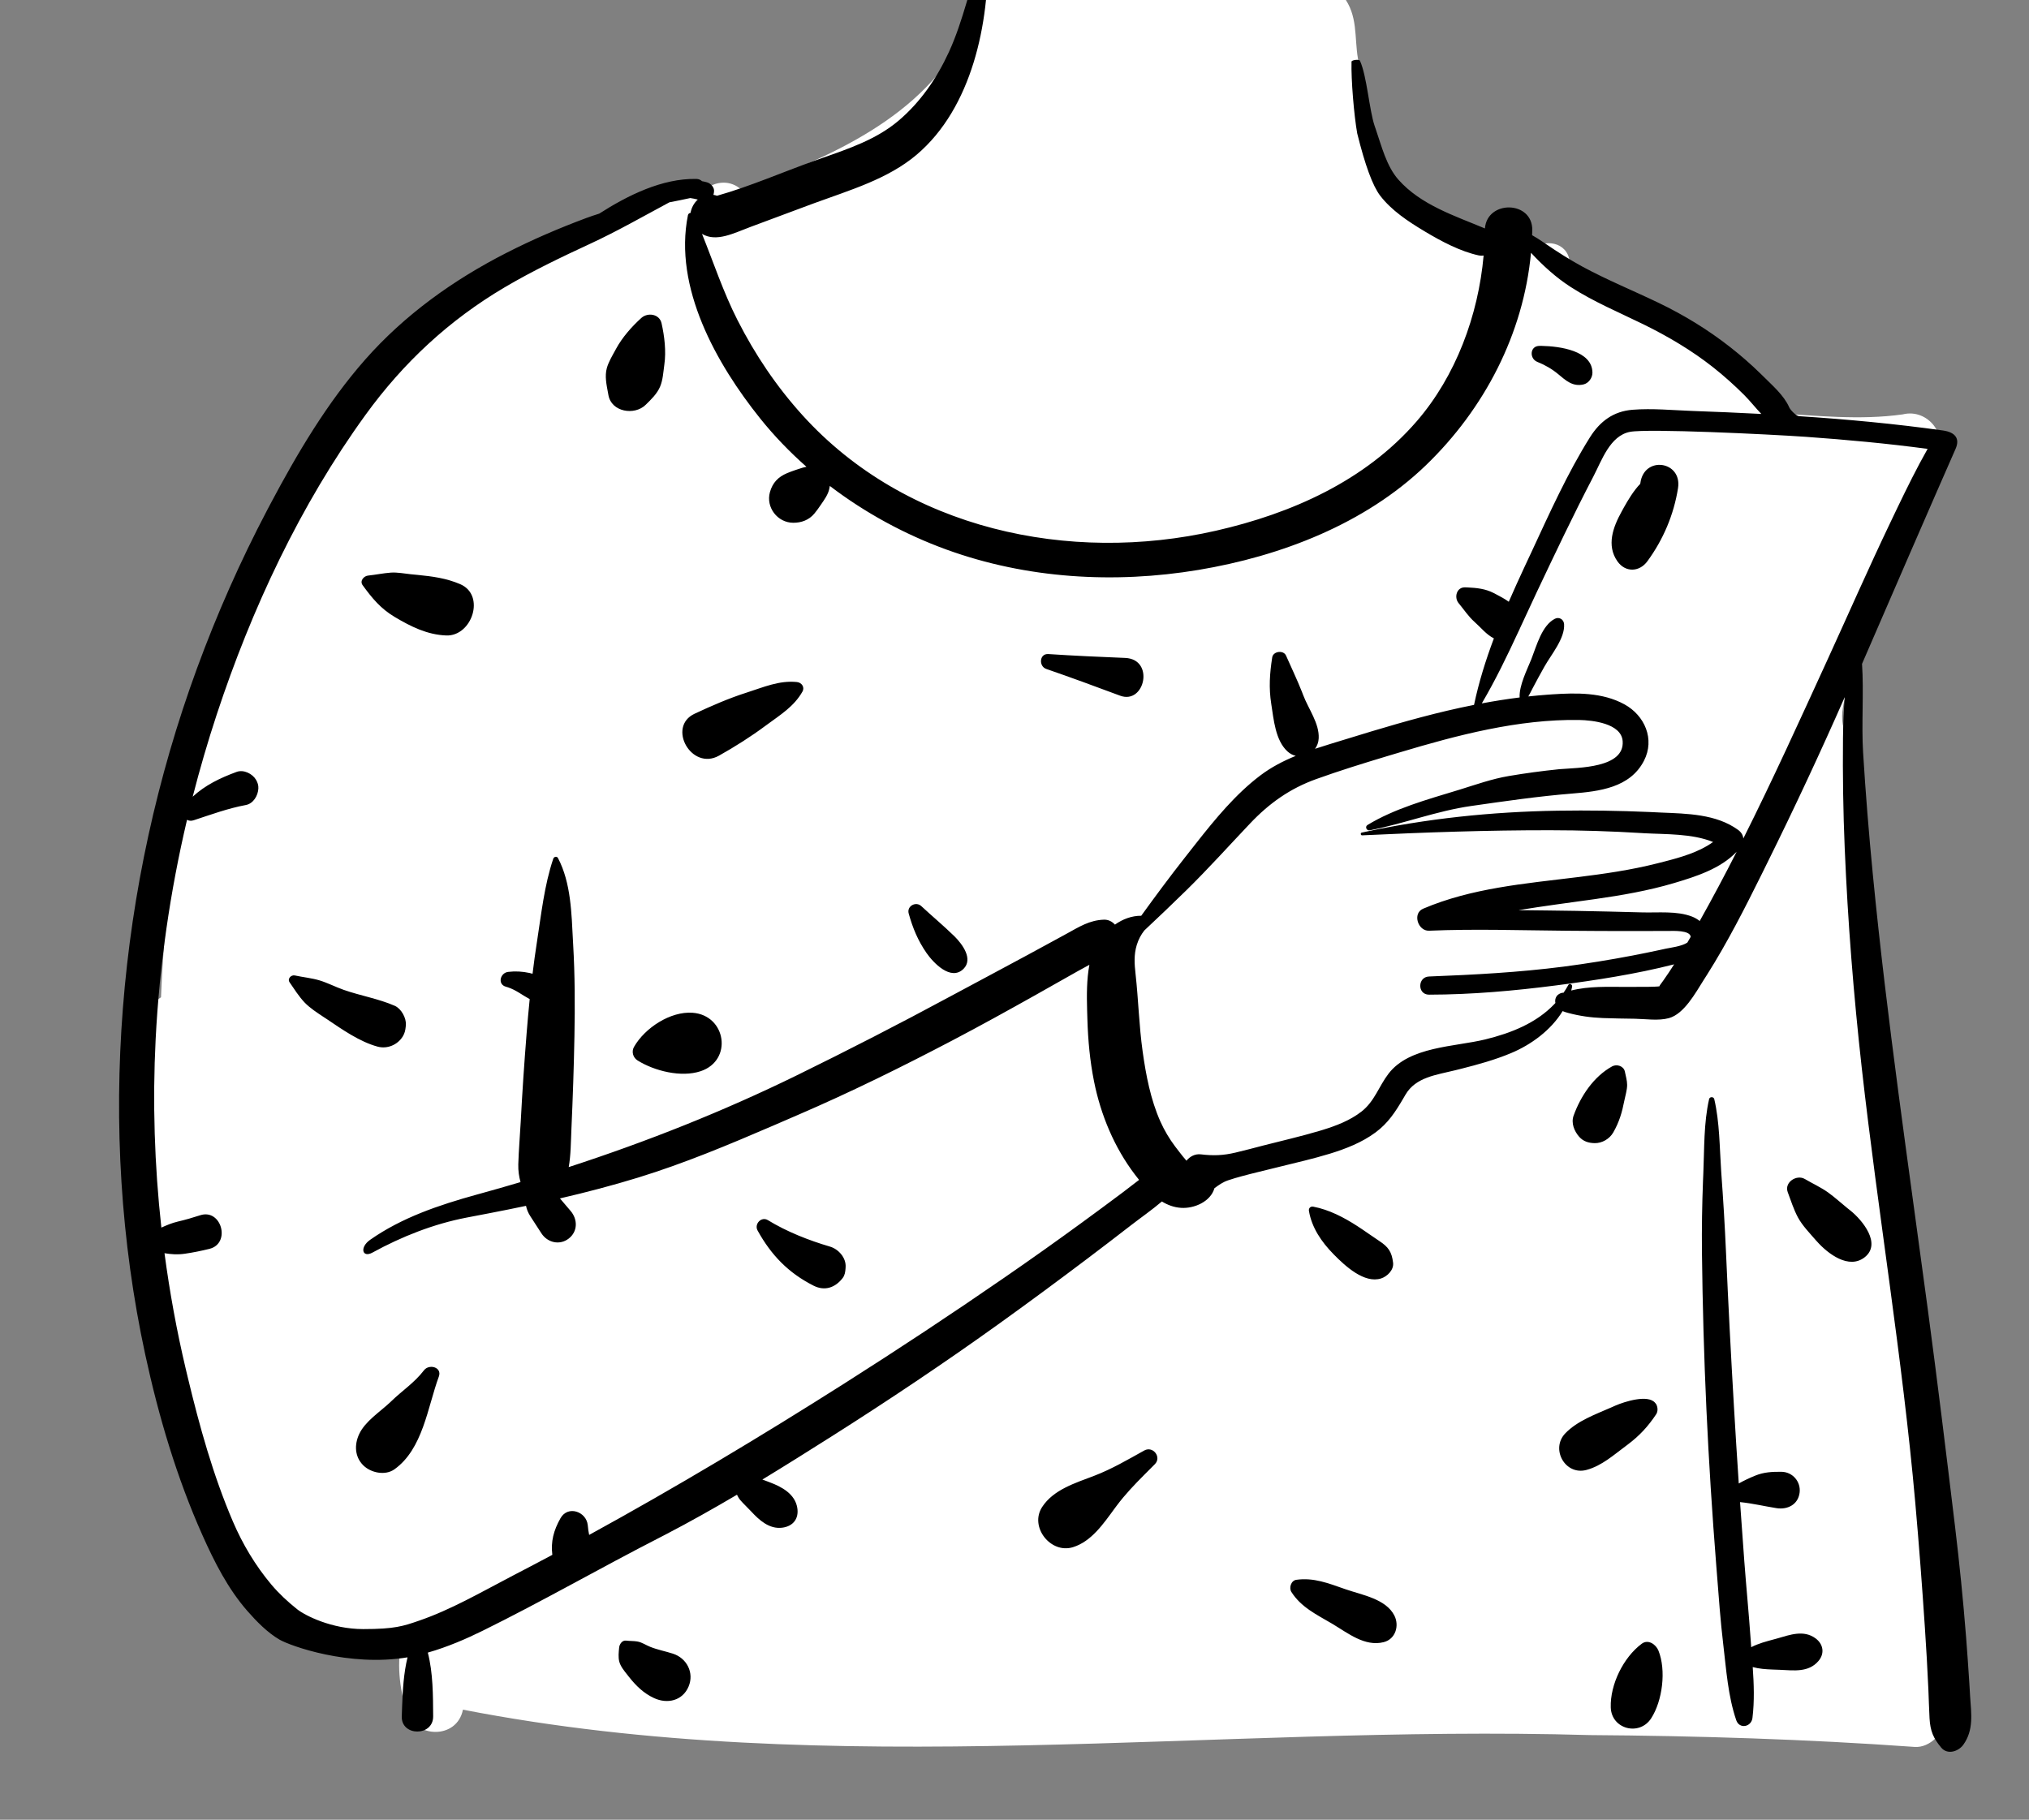 <svg width="68" height="61" viewBox="0 0 68 61" fill="none" xmlns="http://www.w3.org/2000/svg">
<rect x="0" y="0" width="68" height="61" fill="#808080" stroke="none"/>
<g clip-path="url(#clip0_5_14)">
<path fill-rule="evenodd" clip-rule="evenodd" d="M61.825 24.544C61.564 23.826 61.945 23.11 62.157 22.416C62.908 20.007 63.729 17.599 64.89 15.352C65.33 14.601 64.606 13.68 63.768 13.891C62.333 14.093 60.853 13.932 59.415 13.844C58.889 12.482 57.486 11.917 56.382 11.133C55.128 10.35 53.909 9.45 52.605 8.764C52.533 8.115 51.747 7.954 51.267 8.418C49.947 7.596 48.365 7.749 46.95 7.21C45.875 5.471 45.794 3.642 45.51 1.964C45.386 1.233 45.517 0.527 45.018 -0.125C43.341 -2.486 36.714 -3.51 34.271 -2.111C32.956 -2.932 32.924 -1.445 32.715 -0.527C32.483 -0.068 32.358 0.452 32.396 1C30.984 3.954 27.752 5.289 24.857 6.371C24.494 6.021 23.975 6.066 23.63 6.355C21.121 6.901 18.686 7.861 16.584 9.359C14.196 10.059 12.514 12.003 11.298 14.088C11.164 14.308 11.132 14.532 11.171 14.738C7.431 20.226 5.646 26.796 5.396 33.432C2.991 34.877 6.539 47.857 7.365 50.552C7.365 50.551 7.366 50.551 7.367 50.551C7.903 51.5 8.511 54.21 9.852 54.001C10.772 55.042 12.238 54.837 13.487 54.917C13.283 55.698 13.383 56.591 13.625 57.363C13.912 58.281 15.316 58.312 15.515 57.311C27.947 59.729 40.702 57.8 53.273 58.163C56.908 58.188 60.542 58.301 64.169 58.56C64.679 58.597 65.197 58.075 65.162 57.566C64.382 49.263 63.65 38.34 62.779 30.118C62.572 28.243 62.408 26.348 61.825 24.544Z" fill="white"/>
<path fill-rule="evenodd" clip-rule="evenodd" d="M32.92 -1.598C32.956 -1.696 33.101 -1.683 33.104 -1.573C33.161 0.761 32.581 3.614 30.715 5.191C29.757 6 28.49 6.371 27.327 6.797L27.196 6.845L25.141 7.611C24.596 7.814 24.008 8.127 23.527 7.84C23.916 8.807 24.243 9.801 24.718 10.733C25.308 11.893 26.022 12.954 26.896 13.92C30.358 17.744 35.837 18.911 40.754 17.79C43.286 17.213 45.75 16.12 47.477 14.125C48.79 12.609 49.544 10.573 49.722 8.566C49.67 8.575 49.615 8.574 49.559 8.562C48.937 8.426 48.309 8.092 47.762 7.765L47.709 7.733C47.182 7.416 46.633 7.052 46.255 6.559C46.005 6.232 45.749 5.537 45.486 4.472C45.379 3.871 45.278 2.675 45.295 2.068C45.297 2.011 45.551 1.977 45.578 2.037C45.812 2.552 45.888 3.684 46.069 4.22L46.106 4.327C46.299 4.887 46.465 5.569 46.866 6.022C47.618 6.872 48.753 7.232 49.766 7.658C49.839 6.697 51.372 6.72 51.353 7.722C51.352 7.776 51.349 7.83 51.347 7.884C51.468 7.951 51.584 8.027 51.693 8.1L51.799 8.172C52.2 8.446 52.605 8.705 53.032 8.937C53.86 9.386 54.736 9.742 55.583 10.15C56.441 10.562 57.243 11.053 57.992 11.641C58.344 11.917 58.681 12.211 59.001 12.524L59.088 12.609C59.392 12.913 59.788 13.252 59.962 13.651C60 13.739 60.192 13.944 60.296 13.951C61.906 14.056 63.514 14.206 65.114 14.43C65.529 14.488 65.692 14.701 65.539 15.047C65.013 16.235 62.952 20.981 62.404 22.254C62.468 23.19 62.382 24.291 62.44 25.227C62.524 26.593 62.634 27.958 62.767 29.319C63.241 34.191 63.959 39.039 64.608 43.889C64.933 46.316 65.229 48.747 65.522 51.178C65.669 52.407 65.794 53.637 65.891 54.871C65.931 55.385 65.967 55.9 66 56.414L66.027 56.871C66.065 57.446 66.153 57.994 65.798 58.488C65.637 58.711 65.269 58.837 65.058 58.583C64.791 58.264 64.692 58.025 64.667 57.605C64.648 57.284 64.643 56.961 64.628 56.64C64.597 55.943 64.557 55.246 64.51 54.55C64.418 53.158 64.312 51.766 64.189 50.377C63.758 45.504 62.941 40.668 62.396 35.807C62.122 33.356 61.927 30.901 61.824 28.437C61.772 27.207 61.754 25.976 61.766 24.745C61.77 24.285 61.792 23.827 61.824 23.37C61.008 25.224 60.151 27.061 59.255 28.872L59.043 29.302C58.475 30.447 57.892 31.596 57.209 32.676L57.092 32.86C56.815 33.299 56.437 33.99 55.933 34.129C55.582 34.225 55.153 34.157 54.793 34.15C54.435 34.143 54.078 34.142 53.72 34.127C53.32 34.111 52.938 34.059 52.55 33.954C52.486 33.937 52.425 33.918 52.37 33.894C51.98 34.533 51.317 35.02 50.639 35.303C50.097 35.53 49.528 35.686 48.958 35.83L48.757 35.88C48.146 36.033 47.447 36.105 47.103 36.696L47.023 36.833C46.767 37.268 46.521 37.651 46.097 37.963C45.641 38.3 45.1 38.511 44.562 38.676C44.01 38.844 43.446 38.973 42.886 39.111L42.733 39.149C42.364 39.242 41.991 39.327 41.624 39.427C41.467 39.47 41.307 39.515 41.154 39.568C40.974 39.63 40.843 39.726 40.701 39.831C40.573 40.278 40.027 40.52 39.578 40.489C39.343 40.473 39.131 40.393 38.939 40.276C38.603 40.562 38.233 40.818 37.891 41.083C37.412 41.454 36.931 41.823 36.447 42.188C35.45 42.941 34.444 43.684 33.429 44.412C31.626 45.704 29.785 46.937 27.911 48.125C27.13 48.62 26.344 49.114 25.55 49.597L25.635 49.628L25.803 49.692C26.2 49.84 26.643 50.08 26.72 50.544C26.781 50.912 26.576 51.166 26.213 51.211C25.781 51.264 25.446 50.959 25.177 50.668C25.058 50.539 24.926 50.42 24.812 50.288C24.766 50.234 24.73 50.171 24.699 50.106C23.915 50.568 23.123 51.015 22.319 51.433L22.118 51.537C20.123 52.558 18.181 53.677 16.169 54.669C15.645 54.928 15.005 55.208 14.338 55.398C14.515 56.085 14.512 56.839 14.517 57.536C14.521 58.215 13.443 58.212 13.465 57.536L13.476 57.21C13.496 56.661 13.528 56.091 13.658 55.557C11.693 55.883 9.73 55.174 9.364 54.961C8.961 54.726 8.595 54.35 8.29 54.002C7.638 53.256 7.185 52.361 6.784 51.461C5.924 49.534 5.314 47.474 4.869 45.414C3.227 37.819 3.933 29.69 6.6 22.41C7.267 20.591 8.053 18.812 8.955 17.097L9.067 16.885C9.966 15.19 10.966 13.5 12.236 12.057C13.559 10.555 15.191 9.386 16.968 8.479C17.835 8.036 18.727 7.652 19.639 7.312C19.786 7.257 19.933 7.208 20.081 7.162C21.031 6.555 22.185 5.975 23.338 5.998C23.417 5.999 23.48 6.029 23.528 6.074C23.583 6.084 23.639 6.095 23.695 6.112C23.818 6.147 23.948 6.282 23.93 6.421L23.924 6.467C23.921 6.489 23.916 6.511 23.91 6.532C23.951 6.539 23.991 6.548 24.031 6.562C25.135 6.25 26.221 5.773 27.298 5.388L27.543 5.301C28.445 4.984 29.371 4.674 30.111 4.048C30.848 3.425 31.401 2.617 31.801 1.745C32.294 0.67 32.515 -0.495 32.92 -1.598ZM55.021 55.101C55.239 54.938 55.498 55.127 55.58 55.328C55.848 55.99 55.716 57.017 55.337 57.602C54.945 58.207 54.006 57.968 53.983 57.235C53.96 56.47 54.404 55.561 55.021 55.101ZM57.279 36.844C57.298 36.758 57.432 36.758 57.452 36.844C57.633 37.619 57.629 38.455 57.683 39.25L57.689 39.339C57.753 40.216 57.807 41.096 57.845 41.974C57.921 43.703 58.011 45.432 58.112 47.16C58.162 48.016 58.216 48.873 58.273 49.729C58.452 49.629 58.637 49.541 58.829 49.464C59.116 49.347 59.395 49.334 59.703 49.337C60.079 49.341 60.361 49.672 60.312 50.04C60.258 50.441 59.905 50.613 59.539 50.556C59.133 50.492 58.725 50.394 58.316 50.353C58.362 51.015 58.409 51.677 58.459 52.338C58.525 53.214 58.611 54.089 58.672 54.965C58.678 55.049 58.684 55.133 58.69 55.217C58.935 55.089 59.194 55.024 59.488 54.944L59.565 54.923C59.991 54.8 60.448 54.63 60.843 54.918C61.108 55.111 61.161 55.429 60.941 55.683C60.608 56.07 60.114 55.995 59.654 55.975L59.406 55.966C59.172 55.957 58.957 55.942 58.741 55.883C58.781 56.454 58.801 57.027 58.732 57.589C58.694 57.893 58.294 57.973 58.188 57.663C57.912 56.852 57.855 55.978 57.754 55.13C57.659 54.337 57.602 53.538 57.54 52.742L57.521 52.503C57.382 50.751 57.27 48.998 57.189 47.242C57.108 45.486 57.059 43.731 57.039 41.974C57.031 41.176 57.044 40.376 57.075 39.578L57.085 39.339C57.121 38.518 57.096 37.648 57.279 36.844ZM20.75 55.23C20.76 55.118 20.85 54.979 20.983 54.996C21.106 55.012 21.233 55.005 21.355 55.025C21.515 55.051 21.644 55.147 21.794 55.206C22.036 55.303 22.301 55.353 22.55 55.433C23.017 55.582 23.271 56.074 23.078 56.534C22.875 57.017 22.363 57.127 21.922 56.924C21.573 56.764 21.314 56.509 21.08 56.213L21.014 56.129C20.913 56.002 20.798 55.86 20.756 55.706C20.715 55.556 20.735 55.383 20.75 55.23ZM43.444 52.958C44.026 52.876 44.522 53.075 45.061 53.263L45.105 53.278C45.652 53.468 46.452 53.599 46.733 54.16C46.902 54.499 46.77 54.948 46.372 55.048C45.74 55.207 45.174 54.745 44.652 54.434L44.625 54.418C44.121 54.122 43.601 53.874 43.279 53.364C43.193 53.228 43.267 52.983 43.444 52.958ZM23.134 6.639C22.901 6.691 22.667 6.737 22.434 6.782C21.549 7.257 20.689 7.75 19.774 8.174C18.804 8.623 17.837 9.087 16.916 9.63C15.054 10.729 13.519 12.156 12.251 13.906C10.059 16.929 8.43 20.415 7.263 23.953C6.964 24.861 6.696 25.78 6.458 26.707C6.878 26.319 7.374 26.08 7.931 25.875C8.167 25.789 8.461 25.936 8.581 26.14C8.634 26.232 8.665 26.323 8.659 26.431C8.647 26.669 8.492 26.939 8.237 26.986C7.642 27.096 7.064 27.309 6.49 27.497C6.403 27.526 6.328 27.515 6.268 27.481C5.699 29.896 5.343 32.361 5.216 34.84C5.11 36.94 5.176 39.055 5.408 41.151C5.586 41.071 5.761 40.996 5.957 40.95C6.21 40.891 6.46 40.819 6.708 40.738C7.422 40.504 7.748 41.684 7.018 41.864C6.746 41.931 6.472 41.987 6.196 42.027C5.954 42.063 5.741 42.047 5.513 42.01C5.687 43.318 5.924 44.616 6.227 45.896L6.294 46.176C6.686 47.811 7.144 49.461 7.806 51.005C8.131 51.763 8.561 52.483 9.092 53.115C9.353 53.425 9.643 53.692 9.958 53.944C10.221 54.154 11.115 54.61 12.173 54.61C13.231 54.61 13.518 54.51 14.052 54.325C15.107 53.962 16.11 53.381 17.1 52.864L17.202 52.81C17.64 52.584 18.076 52.353 18.511 52.121C18.456 51.677 18.553 51.304 18.784 50.894C19.034 50.451 19.652 50.672 19.698 51.125L19.7 51.143C19.707 51.245 19.724 51.349 19.745 51.453C22.654 49.858 25.501 48.151 28.303 46.373C30.108 45.227 31.894 44.047 33.653 42.833C34.533 42.226 35.405 41.608 36.268 40.977C36.72 40.647 37.17 40.315 37.618 39.979C37.805 39.839 37.988 39.692 38.175 39.552C38.13 39.495 38.085 39.438 38.042 39.382C37.344 38.466 36.891 37.375 36.665 36.249C36.529 35.57 36.463 34.865 36.443 34.173L36.434 33.871C36.42 33.364 36.417 32.833 36.51 32.342C36.383 32.411 36.253 32.48 36.124 32.553C35.659 32.817 35.194 33.08 34.729 33.341C33.796 33.865 32.861 34.382 31.914 34.879C30.223 35.766 28.515 36.61 26.76 37.366L25.907 37.735C24.425 38.373 22.932 38.999 21.391 39.473C20.523 39.74 19.647 39.969 18.766 40.173L19.122 40.591C19.364 40.874 19.368 41.281 19.059 41.52C18.756 41.754 18.349 41.656 18.146 41.345L17.778 40.777C17.699 40.656 17.654 40.542 17.629 40.422C17.223 40.508 16.816 40.589 16.408 40.668L15.636 40.816C14.534 41.028 13.466 41.45 12.482 41.989C12.139 42.177 12.044 41.812 12.407 41.559C13.467 40.816 14.704 40.397 15.981 40.044L16.043 40.027C16.512 39.898 16.979 39.765 17.445 39.626C17.394 39.44 17.365 39.247 17.37 39.035C17.384 38.562 17.425 38.086 17.451 37.613C17.503 36.62 17.57 35.63 17.649 34.639C17.68 34.258 17.713 33.875 17.752 33.492C17.502 33.358 17.287 33.18 17.008 33.092L16.96 33.078C16.662 32.998 16.763 32.613 17.028 32.58C17.268 32.55 17.507 32.564 17.743 32.615C17.78 32.623 17.815 32.632 17.848 32.642C17.891 32.288 17.939 31.934 17.994 31.583C18.139 30.654 18.241 29.676 18.543 28.784C18.566 28.717 18.663 28.694 18.7 28.763C19.139 29.599 19.154 30.624 19.203 31.554L19.209 31.665C19.268 32.68 19.271 33.705 19.252 34.722C19.233 35.769 19.197 36.814 19.15 37.861C19.131 38.282 19.132 38.72 19.06 39.123C21.671 38.273 24.236 37.256 26.694 36.052C28.429 35.202 30.148 34.319 31.847 33.402C32.699 32.943 33.554 32.491 34.405 32.03C34.703 31.869 35.001 31.707 35.299 31.544L35.745 31.301C36.163 31.072 36.512 30.845 36.998 30.829C37.144 30.824 37.274 30.892 37.366 30.995C37.627 30.81 37.93 30.696 38.247 30.698C38.724 30.038 39.209 29.383 39.713 28.743L40.086 28.268C40.73 27.45 41.413 26.619 42.235 25.997C42.602 25.719 43.005 25.51 43.426 25.338C43.327 25.314 43.23 25.265 43.144 25.185C42.742 24.812 42.687 24.119 42.605 23.598C42.52 23.058 42.553 22.575 42.637 22.037C42.669 21.828 43.015 21.784 43.1 21.976C43.278 22.381 43.466 22.77 43.628 23.179L43.676 23.303C43.85 23.764 44.22 24.249 44.195 24.749C44.189 24.886 44.143 25.005 44.072 25.101C44.425 24.984 44.784 24.879 45.136 24.77C46.247 24.427 47.361 24.093 48.493 23.826C48.794 23.755 49.097 23.689 49.401 23.629C49.56 22.872 49.792 22.129 50.066 21.4C49.807 21.267 49.639 21.044 49.416 20.846C49.207 20.66 49.064 20.434 48.886 20.221C48.724 20.027 48.815 19.677 49.106 19.689L49.189 19.692C49.491 19.706 49.783 19.737 50.057 19.878L50.154 19.929C50.288 19.998 50.435 20.078 50.565 20.172C50.736 19.779 50.913 19.39 51.092 19.005L51.325 18.507C51.927 17.212 52.529 15.866 53.285 14.66C53.622 14.123 54.07 13.788 54.713 13.736C55.374 13.683 56.063 13.752 56.725 13.776C57.494 13.803 58.262 13.836 59.029 13.876C58.833 13.67 58.653 13.44 58.456 13.242C58.127 12.914 57.781 12.603 57.417 12.315C56.696 11.746 55.903 11.277 55.08 10.873C54.256 10.469 53.408 10.116 52.635 9.617C52.146 9.301 51.709 8.904 51.31 8.474C51.059 11.186 49.75 13.706 47.785 15.599C45.744 17.565 42.923 18.645 40.163 19.105C37.349 19.573 34.411 19.401 31.718 18.422C30.33 17.917 28.998 17.195 27.811 16.29C27.798 16.369 27.782 16.447 27.751 16.52C27.71 16.618 27.659 16.702 27.601 16.788L27.497 16.94C27.432 17.035 27.366 17.129 27.291 17.218C27.112 17.432 26.858 17.526 26.584 17.524C26.059 17.523 25.662 17.008 25.803 16.499C25.892 16.179 26.082 15.986 26.378 15.861C26.472 15.821 26.567 15.788 26.663 15.755L26.735 15.731C26.832 15.698 26.928 15.666 27.028 15.648C26.466 15.151 25.944 14.611 25.477 14.028C24.012 12.199 22.567 9.638 23.056 7.21C23.065 7.169 23.102 7.142 23.143 7.136C23.171 6.965 23.262 6.8 23.386 6.69C23.302 6.668 23.218 6.651 23.134 6.639ZM38.349 48.623C38.64 48.461 38.94 48.845 38.704 49.082L38.352 49.435C38.025 49.764 37.707 50.096 37.427 50.471L37.359 50.562C36.982 51.076 36.579 51.672 35.96 51.864C35.212 52.097 34.493 51.184 34.926 50.518C35.305 49.935 36.034 49.715 36.662 49.475C37.257 49.247 37.794 48.932 38.349 48.623ZM14.209 45.935C14.379 45.711 14.824 45.829 14.707 46.145C14.329 47.172 14.175 48.572 13.219 49.254C12.911 49.474 12.427 49.373 12.173 49.119C11.884 48.83 11.873 48.424 12.038 48.072C12.239 47.642 12.734 47.33 13.081 47.003L13.112 46.973C13.485 46.611 13.888 46.354 14.209 45.935ZM54.143 47.116C54.447 46.985 55.24 46.73 55.475 47.032C55.486 47.043 55.496 47.055 55.504 47.068C55.561 47.169 55.57 47.31 55.504 47.41C55.23 47.822 54.944 48.129 54.555 48.422L54.511 48.455C54.087 48.767 53.689 49.134 53.172 49.274C52.456 49.469 51.956 48.572 52.459 48.048C52.864 47.626 53.483 47.407 54.02 47.171L54.143 47.116ZM25.39 41.249C25.27 41.033 25.515 40.767 25.736 40.902C26.369 41.289 27.105 41.579 27.815 41.788C28.102 41.872 28.362 42.164 28.34 42.478L28.337 42.526C28.329 42.637 28.313 42.748 28.243 42.84C27.995 43.164 27.642 43.289 27.264 43.097C26.422 42.67 25.845 42.074 25.39 41.249ZM43.868 40.593C43.852 40.502 43.919 40.432 44.011 40.449C44.546 40.551 45.039 40.809 45.498 41.106C45.744 41.265 45.981 41.44 46.227 41.601C46.53 41.8 46.644 41.964 46.688 42.328C46.718 42.569 46.494 42.788 46.288 42.855C45.727 43.036 45.085 42.442 44.705 42.056L44.688 42.038C44.29 41.633 43.962 41.153 43.868 40.593ZM59.914 39.963C59.792 39.633 60.212 39.361 60.487 39.522C60.745 39.674 61.026 39.801 61.269 39.975C61.493 40.136 61.698 40.325 61.913 40.499L62.019 40.583C62.413 40.901 63.063 41.685 62.5 42.14C61.964 42.573 61.252 42.02 60.893 41.615L60.867 41.587C60.66 41.347 60.405 41.087 60.255 40.808C60.114 40.544 60.018 40.242 59.914 39.963ZM54.626 14.477C53.955 14.607 53.681 15.437 53.398 15.978C52.731 17.255 52.117 18.555 51.5 19.856C51.311 20.257 51.126 20.66 50.939 21.063C50.928 21.095 50.913 21.125 50.896 21.156C50.514 21.98 50.121 22.797 49.661 23.579C50.082 23.5 50.505 23.433 50.929 23.38C50.908 22.98 51.182 22.444 51.317 22.107L51.328 22.079C51.497 21.647 51.674 20.967 52.109 20.743C52.253 20.669 52.408 20.762 52.419 20.922C52.452 21.397 51.988 21.941 51.761 22.344C51.624 22.588 51.49 22.833 51.36 23.081C51.311 23.173 51.27 23.265 51.22 23.346C51.439 23.323 51.658 23.301 51.878 23.286L52.021 23.276C52.836 23.222 53.702 23.207 54.438 23.609C55.121 23.982 55.47 24.779 55.095 25.504C54.627 26.408 53.598 26.527 52.692 26.601C51.562 26.692 50.428 26.857 49.306 27.018C48.144 27.184 47.051 27.612 45.907 27.833C45.8 27.853 45.734 27.714 45.832 27.654C46.734 27.105 47.831 26.802 48.84 26.494L48.922 26.469C49.469 26.3 50.004 26.108 50.57 26.013C51.119 25.92 51.672 25.845 52.227 25.788L52.281 25.783C52.891 25.732 54.448 25.749 54.382 24.845C54.338 24.246 53.366 24.143 52.922 24.135C50.888 24.103 48.839 24.643 46.905 25.223L46.474 25.352C45.682 25.591 44.889 25.836 44.112 26.116C43.232 26.432 42.538 26.926 41.897 27.602C41.186 28.352 40.498 29.118 39.76 29.843C39.295 30.299 38.824 30.748 38.35 31.192C38.242 31.331 38.157 31.483 38.097 31.679C37.997 32.01 38.02 32.318 38.058 32.658C38.153 33.518 38.174 34.386 38.294 35.243C38.405 36.037 38.561 36.86 38.89 37.597C39.02 37.888 39.19 38.175 39.383 38.431L39.539 38.634C39.607 38.722 39.683 38.819 39.763 38.909C39.88 38.766 40.05 38.673 40.247 38.696C40.666 38.746 40.995 38.734 41.406 38.637C41.724 38.563 42.04 38.476 42.356 38.395C42.978 38.236 43.605 38.092 44.221 37.909L44.327 37.877C44.785 37.736 45.244 37.56 45.626 37.264C46.069 36.919 46.206 36.422 46.534 35.993C47.236 35.075 48.752 35.094 49.778 34.843C50.65 34.63 51.489 34.293 52.093 33.659L52.128 33.621C52.102 33.508 52.145 33.381 52.25 33.322L52.273 33.309C52.313 33.287 52.358 33.277 52.401 33.278C52.457 33.196 52.511 33.111 52.56 33.02C52.6 32.945 52.701 33 52.688 33.074C52.68 33.118 52.669 33.161 52.659 33.204C53.244 33.053 53.886 33.082 54.479 33.083L55.25 33.08C55.383 33.078 55.582 33.072 55.599 33.064L55.618 33.056C55.666 33.035 55.597 33.069 55.631 33.025C55.668 32.975 55.704 32.926 55.74 32.875C55.868 32.697 55.988 32.512 56.107 32.326C54.817 32.655 53.48 32.86 52.163 33.031C50.75 33.214 49.318 33.341 47.892 33.343C47.499 33.343 47.503 32.749 47.892 32.734C49.402 32.676 50.904 32.596 52.404 32.403C53.179 32.302 53.951 32.177 54.719 32.03C55.016 31.973 55.312 31.913 55.607 31.849L55.828 31.801C55.967 31.77 56.358 31.726 56.55 31.597C56.587 31.533 56.625 31.468 56.662 31.404C56.644 31.177 56.068 31.207 55.933 31.207C55.55 31.206 55.167 31.209 54.784 31.21C54.019 31.212 53.253 31.206 52.487 31.2C50.957 31.187 49.422 31.134 47.893 31.199C47.522 31.215 47.327 30.619 47.694 30.462C49.313 29.77 51.11 29.62 52.839 29.407C53.748 29.296 54.658 29.166 55.547 28.94L55.767 28.884C56.325 28.741 56.941 28.566 57.412 28.225C56.705 27.938 55.827 27.971 55.094 27.931L55.038 27.927C54.012 27.864 52.985 27.832 51.957 27.831C49.854 27.828 47.751 27.902 45.651 28.002C45.598 28.005 45.587 27.921 45.638 27.91C47.797 27.439 49.991 27.211 52.2 27.176C53.229 27.16 54.259 27.175 55.287 27.22L55.664 27.238C56.54 27.275 57.513 27.286 58.246 27.816C58.358 27.896 58.417 27.999 58.426 28.108C59.41 26.146 60.318 24.142 61.23 22.152C61.939 20.604 62.622 19.044 63.357 17.508L63.594 17.012C63.913 16.349 64.24 15.686 64.602 15.047C63.247 14.866 61.884 14.74 60.521 14.643C59.278 14.556 55.224 14.361 54.626 14.477ZM54.026 35.748C54.181 35.661 54.417 35.732 54.456 35.922C54.484 36.064 54.532 36.222 54.532 36.367C54.532 36.541 54.47 36.731 54.437 36.901C54.361 37.292 54.267 37.611 54.068 37.96C53.944 38.178 53.692 38.326 53.44 38.32C53.24 38.316 53.062 38.262 52.925 38.107C52.761 37.921 52.648 37.648 52.738 37.398C52.974 36.743 53.409 36.091 54.026 35.748ZM21.248 35.094C21.61 34.46 22.467 33.893 23.215 33.95C24.338 34.034 24.568 35.548 23.48 35.909C22.83 36.125 21.936 35.903 21.367 35.548C21.214 35.452 21.158 35.253 21.248 35.094ZM9.705 32.928C9.623 32.808 9.759 32.672 9.881 32.699C10.153 32.758 10.445 32.785 10.711 32.865C10.983 32.948 11.247 33.086 11.517 33.181C12.081 33.379 12.685 33.478 13.232 33.717C13.45 33.813 13.622 34.13 13.602 34.363L13.597 34.418C13.585 34.534 13.565 34.635 13.5 34.741C13.326 35.025 12.981 35.172 12.656 35.085C12.052 34.922 11.462 34.505 10.948 34.159L10.852 34.096C10.628 33.947 10.386 33.792 10.205 33.602C10.016 33.402 9.86 33.154 9.705 32.928ZM30.454 30.622C30.385 30.372 30.696 30.206 30.877 30.375C31.24 30.713 31.619 31.027 31.974 31.374L31.998 31.397C32.252 31.653 32.622 32.146 32.292 32.477C31.868 32.901 31.278 32.272 31.05 31.944C30.762 31.528 30.589 31.108 30.454 30.622ZM58.203 28.551C57.665 29.121 56.836 29.384 56.107 29.601C55.242 29.858 54.35 30.012 53.458 30.139C52.595 30.261 51.74 30.37 50.891 30.51C51.533 30.518 52.175 30.523 52.815 30.534C53.554 30.548 54.292 30.564 55.031 30.585C55.568 30.601 56.199 30.527 56.71 30.727C56.802 30.763 56.888 30.813 56.964 30.874C57.393 30.109 57.805 29.334 58.203 28.551ZM25.023 23.217C25.584 23.038 26.112 22.802 26.707 22.863C26.866 22.879 26.979 23.034 26.892 23.186C26.61 23.683 26.152 23.963 25.7 24.296L25.66 24.325C25.166 24.693 24.636 25.028 24.098 25.33C23.173 25.85 22.344 24.363 23.278 23.926C23.84 23.663 24.431 23.405 25.023 23.217ZM35.131 21.925C35.99 21.982 36.849 22.02 37.709 22.055C38.705 22.096 38.37 23.63 37.538 23.32C36.716 23.013 35.894 22.71 35.064 22.424C34.811 22.336 34.832 21.921 35.115 21.925L35.131 21.925ZM13.1 19.195C13.322 19.18 13.547 19.228 13.77 19.25L14.007 19.273C14.496 19.322 14.955 19.382 15.421 19.581C16.282 19.949 15.819 21.333 14.956 21.302C14.317 21.278 13.771 21.004 13.232 20.684C12.761 20.405 12.472 20.055 12.153 19.616C12.048 19.471 12.195 19.308 12.338 19.294C12.591 19.268 12.847 19.213 13.1 19.195ZM56.237 16.367C56.095 17.257 55.741 18.09 55.209 18.816C54.941 19.181 54.471 19.195 54.206 18.816C53.831 18.281 54.062 17.667 54.345 17.153L54.428 17.002C54.555 16.776 54.749 16.447 54.971 16.219L54.975 16.196C55.094 15.265 56.384 15.451 56.237 16.367ZM21.494 10.658C21.709 10.465 22.103 10.523 22.172 10.838C22.27 11.278 22.329 11.773 22.265 12.22C22.231 12.462 22.218 12.734 22.123 12.96C22.02 13.202 21.824 13.389 21.638 13.571C21.268 13.935 20.489 13.815 20.39 13.241L20.377 13.171C20.327 12.899 20.263 12.609 20.337 12.34C20.393 12.137 20.517 11.93 20.62 11.742L20.642 11.701C20.848 11.317 21.17 10.951 21.494 10.658ZM51.595 11.595L51.672 11.595C52.27 11.607 53.363 11.753 53.369 12.492C53.37 12.667 53.241 12.847 53.068 12.887C52.711 12.97 52.48 12.759 52.225 12.545C52.017 12.371 51.775 12.231 51.522 12.131C51.25 12.023 51.268 11.594 51.595 11.595Z" fill="black"/>
</g>
<defs>
<clipPath id="clip0_5_14">
<rect width="68" height="61" fill="white"/>
</clipPath>
</defs>
</svg>
